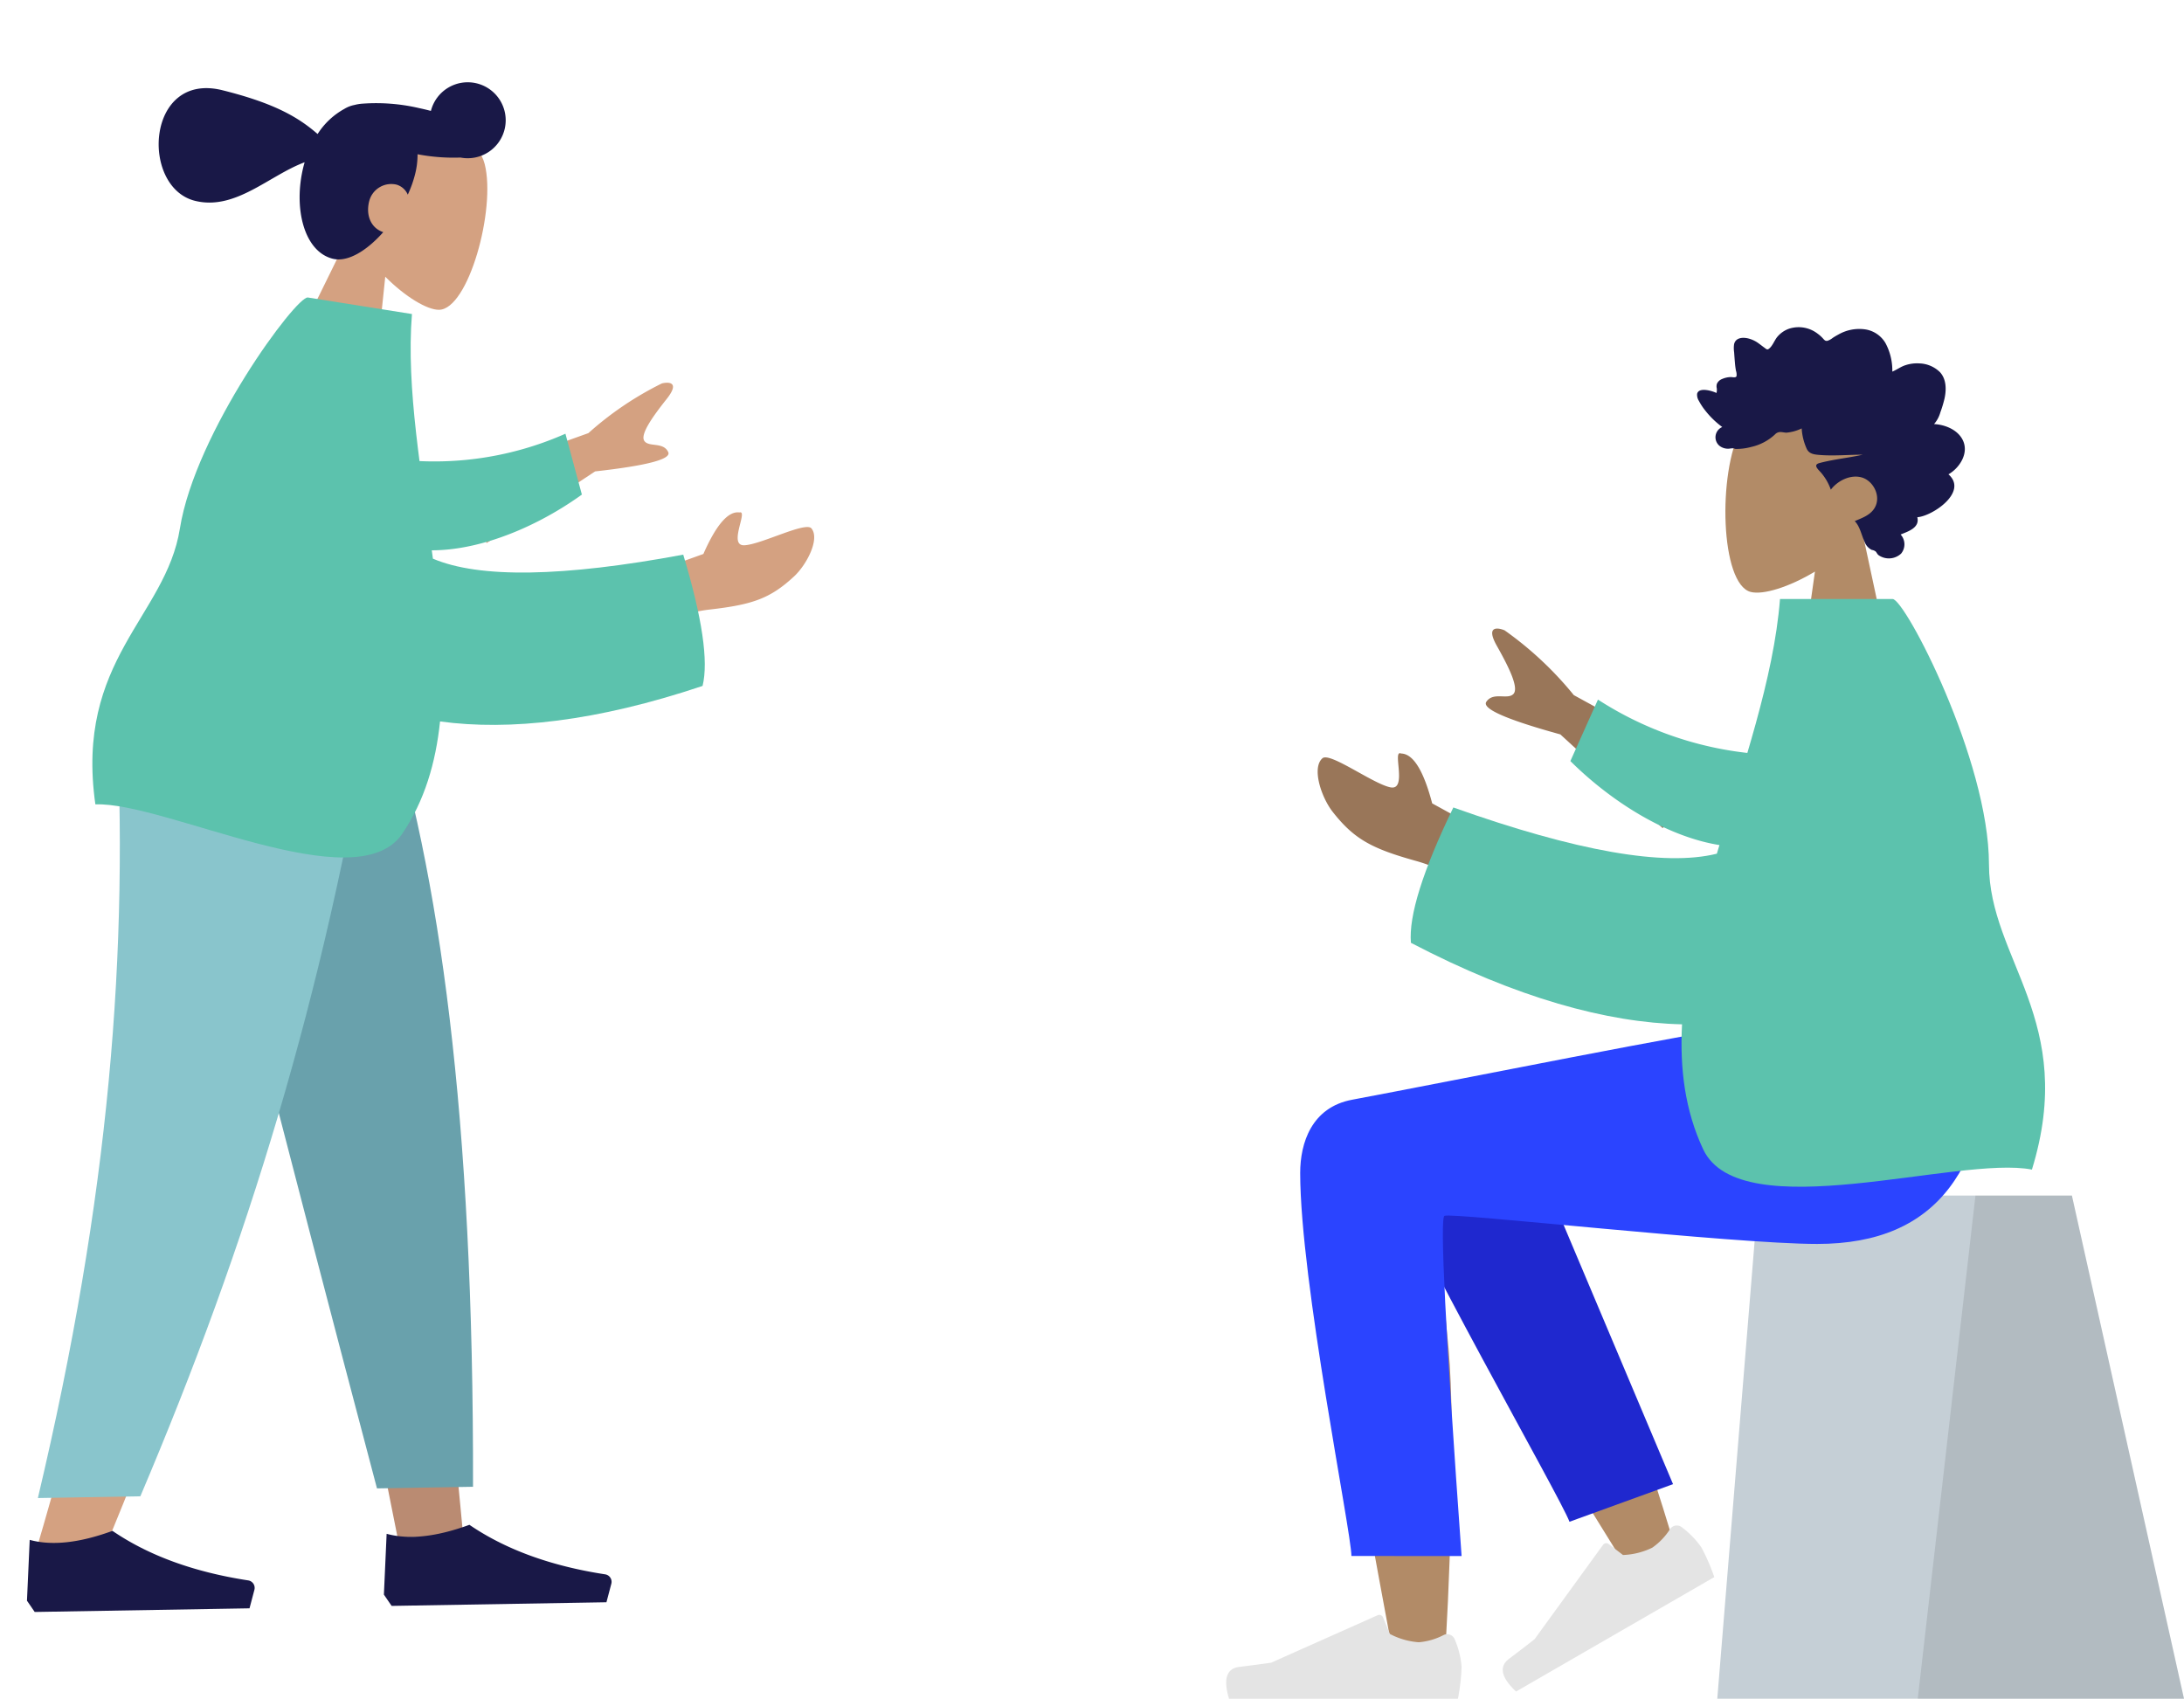 <svg xmlns="http://www.w3.org/2000/svg" width="505.072" height="392.885" viewBox="0 0 505.072 392.885"><defs><style>.a{fill:#d4a181;}.a,.b,.c,.d,.e,.f,.g,.h,.i,.j,.k,.l,.m{fill-rule:evenodd;}.b{fill:#191847;}.c{fill:#ba8b72;}.d{fill:#69a1ac;}.e{fill:#89c5cc;}.f{fill:#5cc2ad;}.g{fill:#b28b67;}.h{fill:#c5cfd6;}.i{fill:rgba(0,0,0,0.1);}.j{fill:#1f28cf;}.k{fill:#e4e4e4;}.l{fill:#2b44ff;}.m{fill:#997659;}</style></defs><g transform="matrix(1, -0.017, 0.017, 1, -112.148, -26.895)"><g transform="translate(111.603 32.208)"><g transform="matrix(0.966, 0.259, -0.259, 0.966, 43.829, 0)"><g transform="translate(41.271 9.659)"><path class="a" d="M7.255,30.286C3.209,25.537.47,19.716.928,13.194,2.247-5.6,28.406-1.464,33.494,8.021S37.978,41.564,31.4,43.259c-2.623.676-8.21-.98-13.9-4.407L21.075,64.1H0Z" transform="translate(0 0)"/></g><path class="b" d="M55.821,38.624c-2.613,5.016-6.228,8.794-9.839,8.794-6.859,0-11.735-9.17-11.735-19.029q0-.52.02-1.032C27.012,32.336,21.42,42.15,11.82,42.15c-13.061,0-18.248-26.344,0-26.344,12.41,0,18.514,1.809,23.775,4.485a17.09,17.09,0,0,1,4.554-7.1,7.08,7.08,0,0,1,2.1-1.49,9.73,9.73,0,0,1,1.744-.747,43.751,43.751,0,0,1,12.9-2.167c.959-.034,1.9-.043,2.818-.031a8.781,8.781,0,1,1,9.257,8.8,44.319,44.319,0,0,1-9.822,1.67,18.309,18.309,0,0,1,.565,4.711,26.633,26.633,0,0,1-.49,4.9A4.1,4.1,0,0,0,56.2,27.222a5.266,5.266,0,0,0-5.269,5.269C50.931,35.934,52.919,38.425,55.821,38.624Z" transform="translate(0 0)"/></g><g transform="translate(0 159.557)"><path class="c" d="M133.491,0l32.166,110.842,15.129,83.222h15.185L180.813,0Z" transform="translate(-94.854 0)"/><path class="a" d="M112.207,0c2.245,57.582,1.36,88.988.857,94.22s-3.355,40.269-22.787,101.6h15.794c25.736-58.837,34.72-93.874,37.671-101.6S155.411,55.087,168.139,0Z" transform="translate(-88.026)"/><path class="d" d="M132.671,0q12.55,57.212,43.413,182.648h22.21C199.935,96.816,192.956,40.324,180.871,0Z" transform="translate(-94.724 0)"/><path class="e" d="M112.221,0c2.2,57.582-3.5,114.311-21.145,183.545h23.7C140.557,125.587,159.036,69.137,171.665,0Z" transform="translate(-88.152)"/><g transform="translate(0 191.429)"><path class="b" d="M0,35.621l.871-14.05q7.653,2.238,19.172-1.756Q32.429,28.588,51.227,31.8a1.756,1.756,0,0,1,1.436,2.027,1.78,1.78,0,0,1-.042.184l-1.2,4.249H1.743Z" transform="translate(0 -19.815)"/></g><g transform="translate(82.543 191.429)"><path class="b" d="M0,35.621l.871-14.05q7.653,2.238,19.172-1.756Q32.429,28.588,51.227,31.8a1.756,1.756,0,0,1,1.436,2.027,1.78,1.78,0,0,1-.042.184l-1.2,4.249H1.743Z" transform="translate(0 -19.815)"/></g></g><g transform="translate(37.574 60.852) rotate(10)"><path class="a" d="M0,31.1,30.48,14.4A75.37,75.37,0,0,1,45.461.379c1.5-.628,4.132-1.007,1.673,3.356s-4.847,9.063-3.6,10.408,4.375-.534,5.87,1.7Q50.9,18.076,33.4,22.9L11.255,43.177ZM47.736,45.181l13.388-7.355Q63.942,27.1,67.861,27.036c2.007-.934-1.488,8.1,2.316,7.315s13.091-7.69,14.691-6.288c2.367,2.075.257,8.445-2.23,11.614-4.648,5.922-8.5,7.948-18.009,10.6Q57.17,52.358,48.5,58.616Z" transform="translate(71.491 6.4)"/><path class="f" d="M4.834,5.588A74.89,74.89,0,0,0,46.321,0l3.811,14.073C38.157,22.7,22.269,28.838,9.6,26.465-.38,24.6-3.584,11.656,4.834,5.588Z" transform="translate(50.999 29.014) rotate(-9)"/><path class="f" d="M71.022,55.112q17,4.24,57.018-10,9.926,20.535,9.177,29.28c-22.886,11.955-42.5,17.285-58.661,17.636.514,9.589-.653,18.713-4.575,27.05-8.06,17.139-55.259,1.266-71.128,4.39-9.938-32.275,9.277-45.391,9.293-66.042C12.163,34.81,30.322,0,32.993,0H57.358C58.7,17.272,65.469,36.307,71.022,55.112Z" transform="translate(0 0)"/></g></g></g><g transform="translate(244.572 36.652)"><g transform="translate(260.5 356.233) rotate(180)"><g transform="translate(50.682 233.701)"><g transform="translate(15.956)"><path class="g" d="M7.755,36.144C3.43,41.22.5,47.441.992,54.413,2.4,74.5,30.361,70.08,35.8,59.942s4.793-35.852-2.237-37.664c-2.8-.722-8.775,1.047-14.853,4.711L22.525,0H0Z"/></g><path class="b" d="M54.818,22.433a7.04,7.04,0,0,0,1.468-2.727,27.554,27.554,0,0,0,.94-3.1C57.7,14.5,57.7,12.07,56.2,10.431A7.084,7.084,0,0,0,51.5,8.4a8.621,8.621,0,0,0-3.327.422c-1.06.348-1.973,1.043-3,1.474a13.427,13.427,0,0,0-1.583-6.6A6.578,6.578,0,0,0,38.7.5a9.712,9.712,0,0,0-5.967,1.2c-.464.251-.923.514-1.363.811a3.822,3.822,0,0,1-1.183.651c-.482.113-.72-.165-1.034-.517a7.859,7.859,0,0,0-1.218-1.1A7.177,7.177,0,0,0,21.215.4a6.241,6.241,0,0,0-2.738,1.979c-.625.819-1.07,2.119-1.932,2.69-.366.242-.624-.079-.957-.316-.5-.357-.978-.75-1.484-1.1A6.8,6.8,0,0,0,11.8,2.61C10.59,2.331,8.921,2.4,8.576,3.978a6.53,6.53,0,0,0,.012,1.828c.058.822.117,1.643.189,2.464a17.806,17.806,0,0,0,.24,1.837,2.687,2.687,0,0,1,.119,1.261c-.175.408-.981.176-1.326.19A5.238,5.238,0,0,0,5.817,12,2.145,2.145,0,0,0,4.61,13.111a2,2,0,0,0-.033,1.049,3.132,3.132,0,0,1-.064,1.077c-.914-.45-4.082-1.45-4.48.188a2.563,2.563,0,0,0,.4,1.622,14.062,14.062,0,0,0,1.477,2.248A20.1,20.1,0,0,0,5.841,23.11a2.577,2.577,0,0,0-.672,4.317,3.193,3.193,0,0,0,2.345.68,5.182,5.182,0,0,1,.969-.077,2.32,2.32,0,0,0,.44.148,13.072,13.072,0,0,0,3.6-.457,11.859,11.859,0,0,0,5.485-2.869,1.691,1.691,0,0,1,1.269-.583c.472,0,.935.134,1.406.146a10.128,10.128,0,0,0,3.53-.984,13.318,13.318,0,0,0,1.156,4.695c.522,1.148,1.612,1.314,2.682,1.415,3.424.322,6.861-.037,10.29-.033-3.319.75-6.749,1.059-10.038,1.942-1.487.4-.351,1.4.284,2.1A12.077,12.077,0,0,1,30.949,37.6c1.624-2.116,4.494-3.511,7.036-2.861,2.809.718,4.787,4.517,2.991,7.249-1.043,1.586-2.926,2.2-4.493,2.879,1.223,1.271,1.518,3.148,2.254,4.73a3.385,3.385,0,0,0,1.684,1.933,1.968,1.968,0,0,1,.889.354c.293.3.363.642.738.9a4.162,4.162,0,0,0,5.157-.4,3.366,3.366,0,0,0-.114-4.413c1.593-.664,4.5-1.519,3.863-4,3.453-.229,11.836-5.829,7.2-9.921,2.544-1.437,4.88-4.95,3.247-8.047-1.259-2.385-4.184-3.45-6.584-3.577" transform="translate(61.945 83.532) rotate(180)"/></g><g transform="translate(0 0)"><g transform="translate(0 0)"><g transform="translate(0)"><path class="h" d="M25.925,116.381H98.433L107.934,0H0Z"/><path class="i" d="M25.925,116.381h22.3L61.573,0H0Z"/></g></g><path class="g" d="M63.706,132.408c7.731,4.642,20.7-1.322,20.692-7.961-.026-19.864-18.155-113.484-19.1-119.4S54.211-2.437,53.621,5.026c-.939,11.873-2.685,52.976-.939,72,.721,7.853,1.5,15.332,2.261,22Q40.675,73.263,10.808,25.245L0,30.184Q12.731,72.131,20.879,89.412c9.3,19.726,18.022,36.618,21.693,42.568C48.346,141.339,58.4,138.074,63.706,132.408Z" transform="translate(117.392 3.912)"/><path class="j" d="M0,0,4.8,95.273c3.461,16.474,32.762,8.828,32.75,0C37.526,75.23,25.487,5.991,25.478.02Z" transform="translate(118.164 49.627) rotate(-20)"/><g transform="matrix(0.866, -0.5, 0.5, 0.866, 107.89, 28.56)"><path class="k" d="M1.575,13.7A20.153,20.153,0,0,1,0,7.409,47.094,47.094,0,0,1,.846,0H53.783Q55.846,6.822,51.4,7.366t-7.386.982l-24.6,10.969a.938.938,0,0,1-1.239-.475l-.011-.024-1.582-3.836a16.878,16.878,0,0,0-6.689-1.92,15.148,15.148,0,0,0-5.774,1.689h0a1.877,1.877,0,0,1-2.489-.924Q1.6,13.764,1.575,13.7Z" transform="translate(0 0)"/></g><g transform="translate(167.064)"><path class="k" d="M1.575,13.7A20.153,20.153,0,0,1,0,7.409,47.094,47.094,0,0,1,.846,0H53.782Q55.846,6.822,51.4,7.366t-7.386.982l-24.6,10.969a.938.938,0,0,1-1.239-.475l-.011-.024-1.582-3.836a16.878,16.878,0,0,0-6.689-1.92,15.148,15.148,0,0,0-5.774,1.689h0a1.877,1.877,0,0,1-2.489-.924Q1.6,13.764,1.575,13.7Z" transform="translate(0 0)"/></g><path class="l" d="M160.278,88.608c0-24.935-11.841-83.1-11.848-88.588L122.951,0q5.593,77.847,3.967,78.686c-1.627.839-66.686-6.5-86.2-6.5C12.584,72.19.944,89.933,0,122.8H55.737c11.349-1.214,70.545-13.154,92.529-17.259C157.678,103.786,160.278,95.476,160.278,88.608Z" transform="translate(44.112 32.999)"/></g><g transform="translate(32.121 118.415)"><path class="m" d="M0,29.414,32.577,47.257A80.589,80.589,0,0,0,48.59,62.246c1.607.671,4.416,1.077,1.789-3.587S45.2,48.972,46.536,47.535s4.677.57,6.274-1.817q1.6-2.387-17.108-7.542L12.03,16.5ZM51.022,14.36l14.31,7.861q3.011,11.46,7.2,11.532c2.146,1-1.59-8.656,2.476-7.819S89,34.154,90.71,32.655c2.53-2.217.274-9.026-2.384-12.413-4.968-6.33-9.081-8.495-19.248-11.33Q61.105,6.689,51.837,0Z" transform="translate(76.412 66.443)"/><path class="f" d="M5.167,22.863A80.048,80.048,0,0,1,49.51,28.836l4.072-15.041C40.783,4.569,23.8-1.986,10.263.549-.407,2.548-3.831,16.378,5.167,22.863Z" transform="translate(59.02 76.442) rotate(9)"/><path class="f" d="M75.911,77.029Q94.082,72.5,136.853,87.717q10.609-21.948,9.809-31.3c-24.462-12.777-45.426-18.475-62.7-18.851.549-10.248-.7-20-4.889-28.911C70.459-9.659,20.011,7.307,3.049,3.967c-10.622,34.5,9.916,48.516,9.932,70.588C13,98.728,32.409,135.934,35.265,135.934H61.307C62.744,117.474,69.975,97.129,75.911,77.029Z"/></g></g></g></svg>